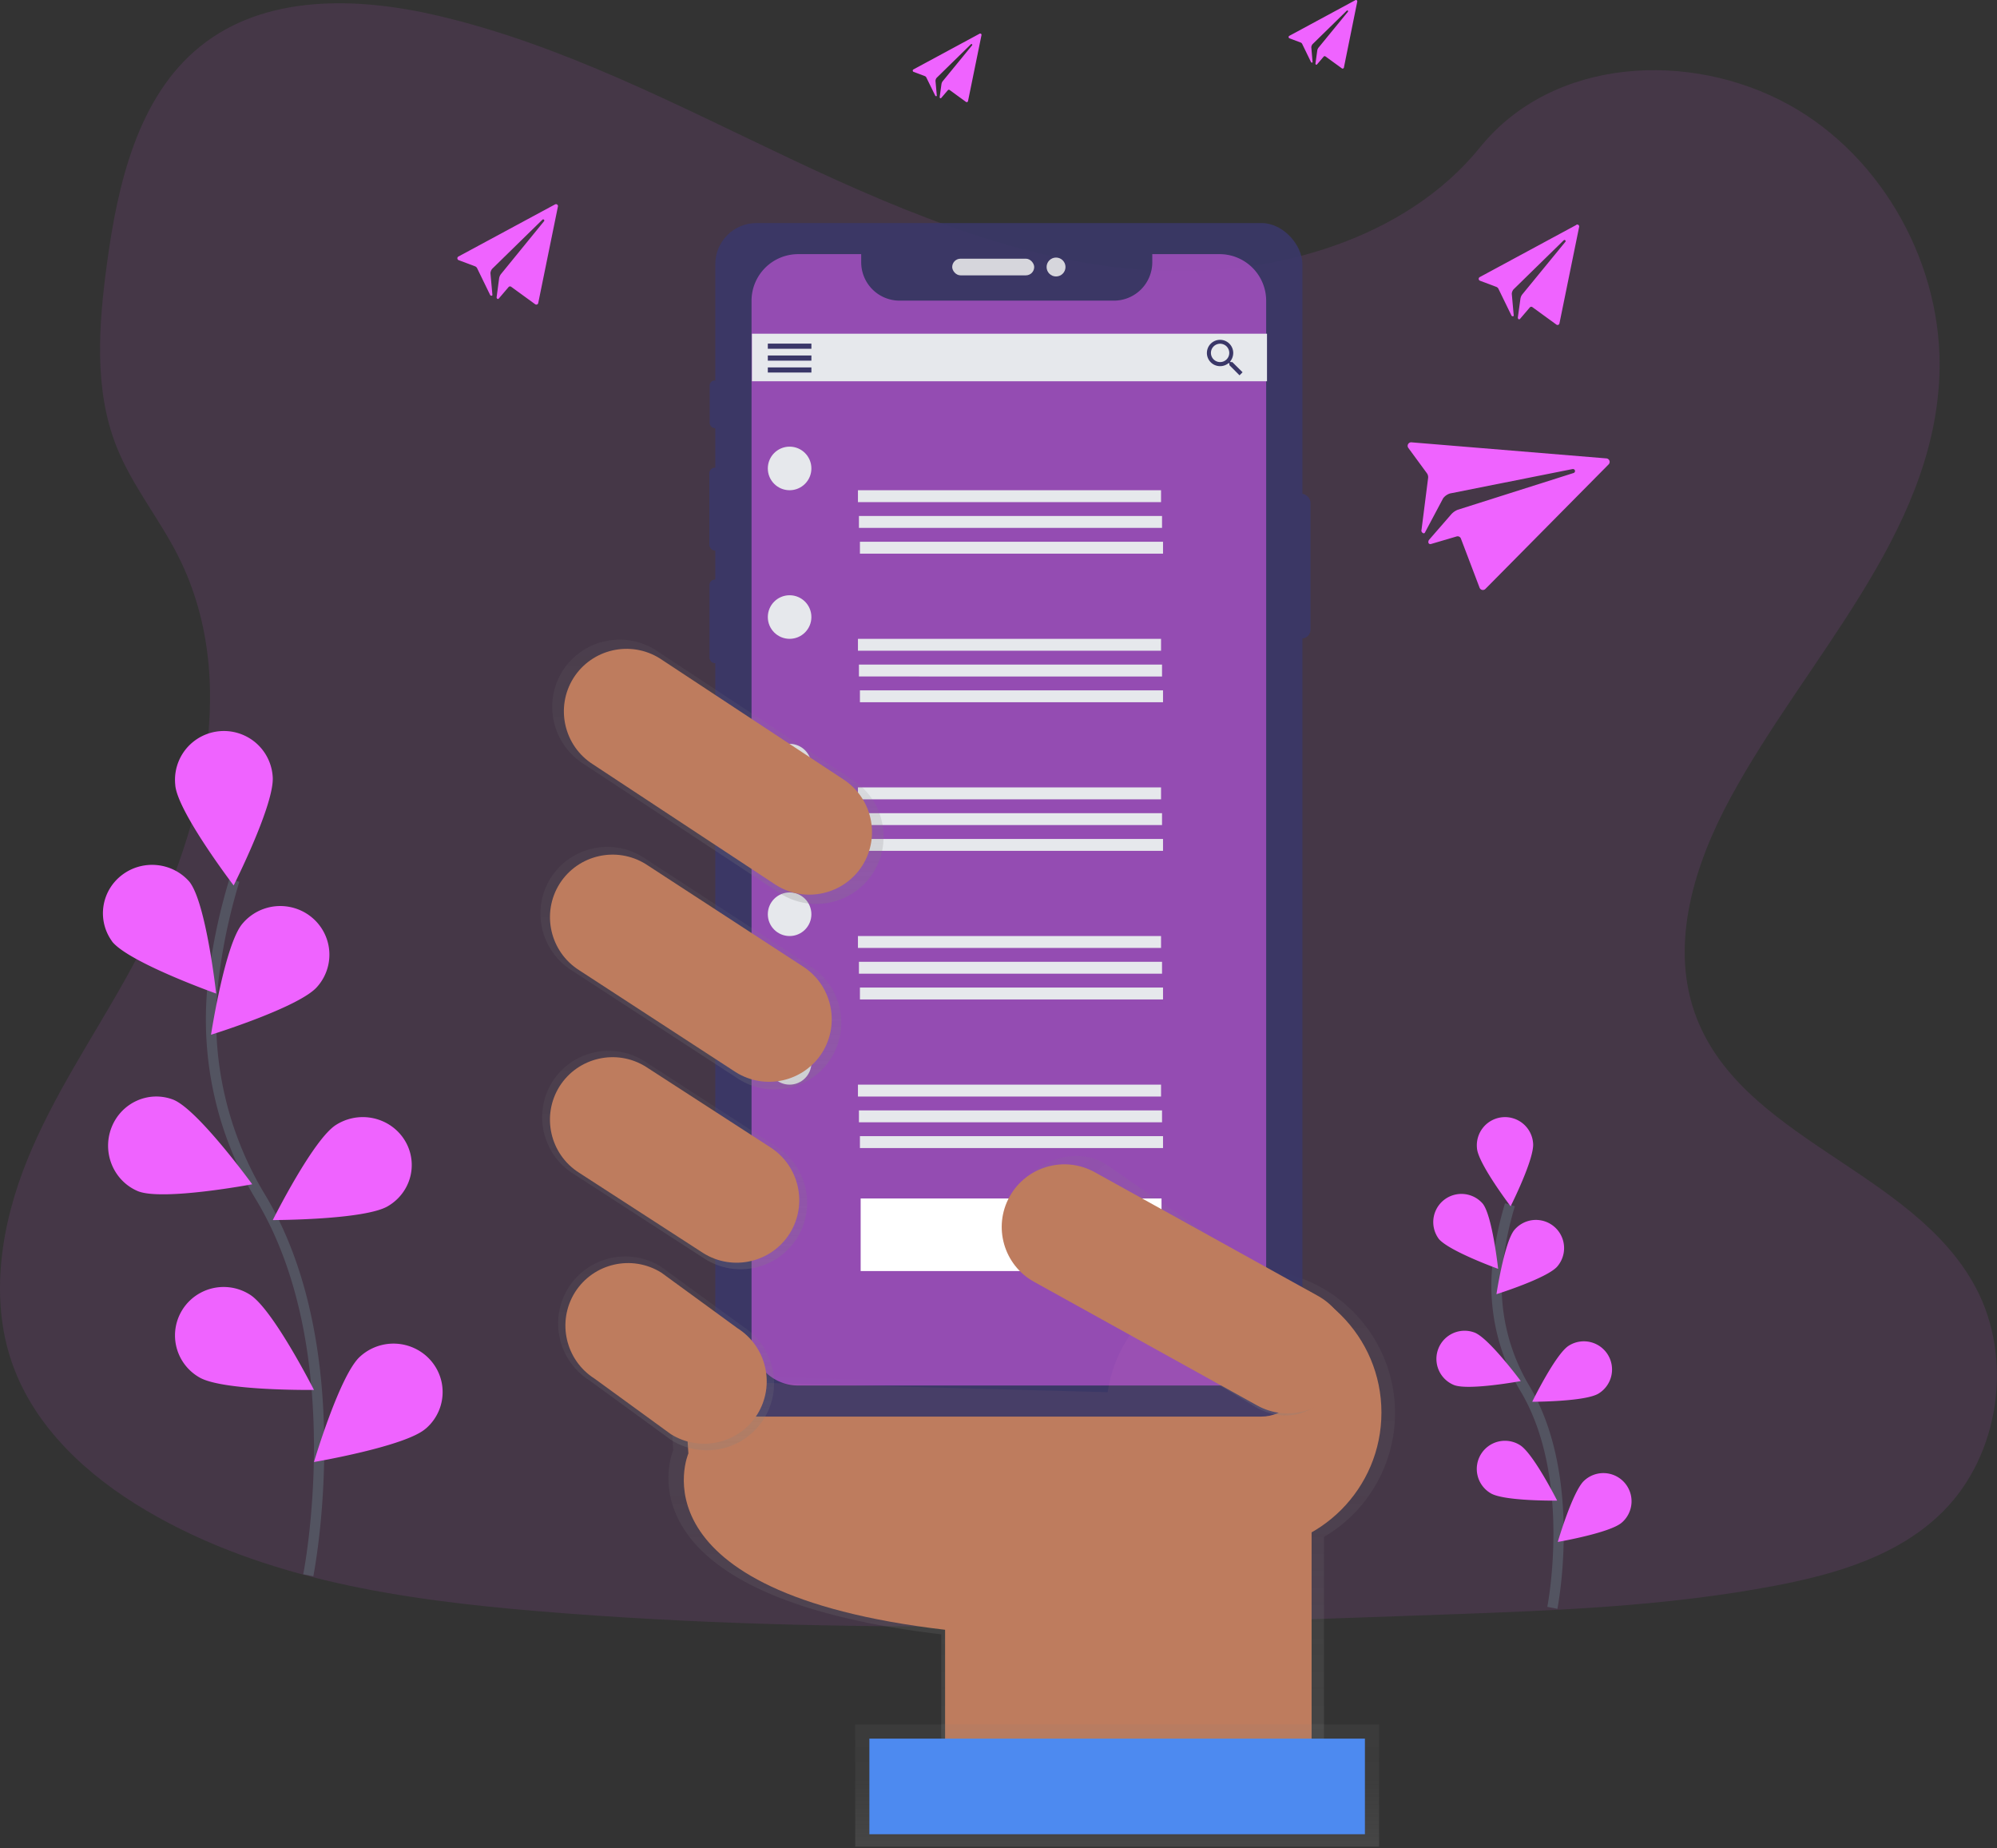 <svg xmlns="http://www.w3.org/2000/svg" width="388" height="359" viewBox="0 0 388 359">
    <rect x="0" y="0" width="388" height="359" fill="#333333" stroke="none"/>
    <defs>
        <linearGradient id="a" x1="50.004%" x2="50.004%" y1="100.017%" y2=".005%">
            <stop offset="0%" stop-color="gray" stop-opacity=".25"/>
            <stop offset="54%" stop-color="gray" stop-opacity=".12"/>
            <stop offset="100%" stop-color="gray" stop-opacity=".1"/>
        </linearGradient>
        <linearGradient id="b" x1="50.007%" x2="50.007%" y1="99.971%" y2="-.029%">
            <stop offset="0%" stop-color="gray" stop-opacity=".25"/>
            <stop offset="54%" stop-color="gray" stop-opacity=".12"/>
            <stop offset="100%" stop-color="gray" stop-opacity=".1"/>
        </linearGradient>
        <linearGradient id="c" x1="49.998%" x2="49.998%" y1="100.008%" y2="-.007%">
            <stop offset="0%" stop-color="gray" stop-opacity=".25"/>
            <stop offset="54%" stop-color="gray" stop-opacity=".12"/>
            <stop offset="100%" stop-color="gray" stop-opacity=".1"/>
        </linearGradient>
        <linearGradient id="d" x1="49.99%" x2="49.99%" y1="100.002%" y2=".006%">
            <stop offset="0%" stop-color="gray" stop-opacity=".25"/>
            <stop offset="54%" stop-color="gray" stop-opacity=".12"/>
            <stop offset="100%" stop-color="gray" stop-opacity=".1"/>
        </linearGradient>
        <linearGradient id="e" x1="50.006%" x2="50.006%" y1="100%" y2="-.01%">
            <stop offset="0%" stop-color="gray" stop-opacity=".25"/>
            <stop offset="54%" stop-color="gray" stop-opacity=".12"/>
            <stop offset="100%" stop-color="gray" stop-opacity=".1"/>
        </linearGradient>
        <linearGradient id="f" x1="49.997%" x2="49.997%" y1="100.027%" y2=".024%">
            <stop offset="0%" stop-color="gray" stop-opacity=".25"/>
            <stop offset="54%" stop-color="gray" stop-opacity=".12"/>
            <stop offset="100%" stop-color="gray" stop-opacity=".1"/>
        </linearGradient>
        <linearGradient id="g" x1="49.995%" x2="49.995%" y1="99.995%" y2="-.006%">
            <stop offset="0%" stop-color="gray" stop-opacity=".25"/>
            <stop offset="54%" stop-color="gray" stop-opacity=".12"/>
            <stop offset="100%" stop-color="gray" stop-opacity=".1"/>
        </linearGradient>
    </defs>
    <g fill="none" fill-rule="evenodd">
        <g fill="#EF63FF" fill-rule="nonzero">
            <path d="M225.431 52.622c-24.873-1.047-48.565-10.799-71.186-21.468-22.62-10.669-45.032-22.485-69.308-28.138C69.321-.62 51.463-1.132 38.882 9.032c-12.1 9.765-16.021 26.67-18.123 42.339-1.582 11.786-2.513 24.181 1.82 35.23 3.012 7.663 8.358 14.104 12.056 21.442 12.859 25.537 3.777 57.031-10.17 81.963-6.525 11.699-14.123 22.856-19.167 35.305-5.044 12.45-7.379 26.72-2.967 39.42 4.378 12.591 14.803 22.047 26.096 28.697 22.94 13.508 49.973 17.377 76.333 19.566 58.35 4.845 117.014 2.748 175.52.647 21.652-.78 43.398-1.568 64.7-5.633 11.825-2.256 24.035-5.837 32.62-14.488 10.901-10.982 13.603-29.577 6.297-43.36-12.252-23.094-46.131-28.83-54.695-53.617-4.714-13.641.127-28.842 6.977-41.492 14.696-27.146 39.33-50.96 40.627-81.984.893-21.309-10.95-42.65-29.258-52.732-19.194-10.569-45.804-9.24-59.965 8.255-14.569 18.028-40.19 24.957-62.152 24.032z" opacity=".1"/>
            <path d="M107.847 39.703L89.054 49.838a.39.39 0 0 0 .028.686l3.207 1.203a.779.779 0 0 1 .422.394l2.49 5.12c.048.226.466.285.47.055l-.381-4.23a1.52 1.52 0 0 1 .343-.856l9.745-9.528a.24.24 0 0 1 .213-.062.223.223 0 0 1 .12.343l-8.399 10.302c-.182.249-.3.539-.343.844l-.484 3.653c.04.319.292.439.49.154l1.81-2.121a.378.378 0 0 1 .532-.09l4.663 3.394a.378.378 0 0 0 .594-.23l3.825-18.744a.38.38 0 0 0-.549-.422h-.003zM306.28 43.686l-18.793 10.148a.39.39 0 0 0 .031.686l3.204 1.206c.188.07.34.212.422.394l2.493 5.117c.048.227.463.288.47.059l-.381-4.233a1.5 1.5 0 0 1 .343-.854l9.742-9.528a.234.234 0 0 1 .212-.061.223.223 0 0 1 .124.343l-8.402 10.254c-.183.25-.3.54-.343.847l-.505 3.653c.041.319.292.442.494.154l1.81-2.118a.378.378 0 0 1 .532-.089l4.663 3.39a.375.375 0 0 0 .59-.23l3.826-18.744a.38.38 0 0 0-.55-.421l.017.027zM190.312 6.554l-12.831 6.927a.267.267 0 0 0 .017.48l2.19.822c.128.049.231.145.289.268l1.717 3.496c.034.154.319.195.322.04l-.26-2.892c.016-.213.097-.417.233-.583l6.654-6.512a.158.158 0 0 1 .144-.04.151.151 0 0 1 .083.243l-5.734 7.002a1.28 1.28 0 0 0-.223.575l-.344 2.496c.028.219.196.301.344.106l1.236-1.447a.258.258 0 0 1 .343-.061l3.183 2.317a.258.258 0 0 0 .405-.158l2.613-12.798a.257.257 0 0 0-.374-.288l-.007.007zM263.335.032l-12.831 6.93a.267.267 0 0 0 .017.477l2.19.822a.518.518 0 0 1 .289.27l1.7 3.493c.034.155.319.196.322.041l-.247-2.889c.016-.214.097-.419.233-.586l6.655-6.512a.158.158 0 0 1 .144-.04.151.151 0 0 1 .082.242l-5.74 7.01a1.28 1.28 0 0 0-.224.575l-.343 2.499c.027.216.199.298.343.102l1.236-1.446a.258.258 0 0 1 .36-.062l3.187 2.317a.254.254 0 0 0 .402-.157L263.702.32a.257.257 0 0 0-.374-.288h.007zM312.134 89.047l-37.88-3.123a.687.687 0 0 0-.639 1.07l3.602 4.908c.212.286.301.645.247.997l-1.277 10.042c-.148.38.416.878.646.542l3.557-6.69a2.682 2.682 0 0 1 1.342-.94l23.795-4.736a.423.423 0 0 1 .375.113.397.397 0 0 1-.165.651l-22.5 7.14c-.51.2-.96.523-1.316.938l-4.309 4.956c-.247.518 0 .94.584.71l4.762-1.402a.687.687 0 0 1 .88.384l3.639 9.576a.686.686 0 0 0 1.109.233l23.956-24.207a.685.685 0 0 0-.408-1.162z"/>
        </g>
        <g transform="translate(20 43)">
            <path fill="url(#a)" fill-rule="nonzero" d="M251.041 231.502c.004-14.412-10.96-26.46-25.31-27.809-14.348-1.349-27.367 8.443-30.05 22.603l-85.823-2.328.943 14.744s-12.238 28.238 52.08 35.761v28.54h74.355V255.56a27.907 27.907 0 0 0 13.805-24.06z"/>
            <path fill="#BE7C5E" fill-rule="nonzero" d="M113.747 239.331s-11.718 27.04 49.876 34.255v27.343h71.21v-72.412l-122-3.308.914 14.122z"/>
            <ellipse cx="221.659" cy="231.392" fill="#BE7C5E" fill-rule="nonzero" rx="26.742" ry="26.741"/>
            <path fill="url(#b)" fill-rule="nonzero" d="M146.163 291.982h101.781v23.726H146.163z"/>
            <path fill="#4D8AF0" fill-rule="nonzero" d="M148.913 294.733h96.279v18.568h-96.279z"/>
            <path stroke="#535461" stroke-width="2" d="M281.61 269.326s4.98-25.225-5.274-42.514a38.958 38.958 0 0 1-5.374-24.049 65.52 65.52 0 0 1 2.407-11.739"/>
            <path fill="#EF63FF" fill-rule="nonzero" d="M266.966 180.09c.275 3.009 6.533 11.237 6.533 11.237s4.65-9.23 4.37-12.241a5.474 5.474 0 1 0-10.9 1l-.003.004zM259.487 197.588c1.867 2.376 11.588 5.887 11.588 5.887s-1.114-10.274-2.981-12.65a5.474 5.474 0 0 0-8.596 6.763h-.01zM262.5 226.046c2.812 1.107 12.973-.77 12.973-.77s-6.148-8.308-8.96-9.415a5.474 5.474 0 0 0-4.014 10.185zM282.543 248.5s-4.656-9.226-7.242-10.794a5.474 5.474 0 1 0-5.677 9.36c2.586 1.567 12.919 1.433 12.919 1.433zM282.574 203.008c-1.967 2.297-11.826 5.391-11.826 5.391s1.548-10.22 3.511-12.513a5.474 5.474 0 1 1 8.315 7.122zM290.596 227.693c-2.562 1.602-12.898 1.605-12.898 1.605s4.532-9.284 7.097-10.89a5.474 5.474 0 1 1 5.8 9.285zM295.104 252.76c-2.256 2.011-12.441 3.765-12.441 3.765s2.899-9.92 5.158-11.932a5.474 5.474 0 1 1 7.286 8.17l-.003-.003z"/>
            <g>
                <path stroke="#535461" stroke-width="2" d="M39.895 263s8.67-43.49-9.184-73.298a66.63 66.63 0 0 1-9.359-41.463A111.988 111.988 0 0 1 25.543 128"/>
                <path fill="#EF63FF" fill-rule="nonzero" d="M14.054 109.544c.477 5.21 11.34 19.456 11.34 19.456s8.069-15.98 7.585-21.194a9.478 9.478 0 0 0-5.44-7.908 9.521 9.521 0 0 0-9.573.877 9.468 9.468 0 0 0-3.906 8.763l-.006.006zM1.78 139.89C5.038 143.972 22 150 22 150s-1.944-17.644-5.202-21.724c-3.333-3.82-9.132-4.376-13.152-1.263-4.02 3.113-4.835 8.79-1.848 12.878H1.78zM6.799 188.39C11.612 190.322 29 187.046 29 187.046s-10.52-14.5-15.334-16.433c-4.789-1.836-10.136.587-12.012 5.442C-.22 180.909 2.07 186.4 6.8 188.39zM41 226.995s-8.042-15.855-12.508-18.55a9.497 9.497 0 0 0-9.54-.31 9.402 9.402 0 0 0-4.95 8.121 9.398 9.398 0 0 0 4.684 8.275C23.152 227.226 41 226.995 41 226.995zM41.615 148.695C38.186 152.66 21 158 21 158s2.697-17.636 6.12-21.594a9.596 9.596 0 0 1 9.044-3.253c3.387.61 6.18 2.977 7.308 6.196a9.375 9.375 0 0 1-1.857 9.346zM55.417 191.27C50.964 193.993 33 194 33 194s7.877-15.787 12.335-18.518a9.695 9.695 0 0 1 9.58-.412c3.035 1.562 4.977 4.602 5.08 7.956.105 3.355-1.645 6.504-4.578 8.243zM62.693 234.526C58.76 237.985 41 241 41 241s5.055-17.058 8.994-20.516a9.645 9.645 0 0 1 9.407-2.024c3.277 1.049 5.726 3.757 6.41 7.086a9.337 9.337 0 0 1-3.112 8.986l-.006-.006z"/>
            </g>
            <g fill-rule="nonzero" transform="translate(117.647)">
                <g opacity=".9">
                    <rect width="3.408" height="28.103" x="113.565" y="52.922" fill="#3A3768" rx="1.704"/>
                    <rect width="1.912" height="9.253" x=".241" y="30.905" fill="#3A3768" rx=".956"/>
                    <rect width="2.156" height="16.106" x=".172" y="47.844" fill="#3A3768" rx="1.078"/>
                    <rect width="2.053" height="16.244" x=".206" y="69.582" fill="#3A3768" rx="1.026"/>
                    <rect width="114.08" height="231.849" x="1.324" y=".327" fill="#3A3768" rx="8"/>
                    <rect width="15.931" height="3.236" x="47.359" y="7.252" fill="#E6E8EC" rx="1.618"/>
                    <ellipse cx="67.533" cy="8.868" fill="#E6E8EC" rx="1.836" ry="1.836"/>
                </g>
                <path fill="#EF63FF" d="M99.298 6.368H86.232v1.575a7.458 7.458 0 0 1-7.462 7.458H37.136a7.462 7.462 0 0 1-7.461-7.458V6.368H17.43a9.06 9.06 0 0 0-9.06 9.06v201.65a9.06 9.06 0 0 0 9.06 9.06h81.868a9.06 9.06 0 0 0 9.06-9.06V15.427a9.06 9.06 0 0 0-9.06-9.06z" opacity=".5"/>
                <path fill="#E6E8EC" d="M8.452 21.824H108.52v9.236H8.452z"/>
                <path fill="#3A3768" d="M11.533 23.746h8.469v1h-8.469zM11.533 26.057h8.469v1h-8.469zM11.533 28.368h8.469v1h-8.469zM101.78 27.333h-.312l-.12-.096a2.634 2.634 0 0 0 .612-1.685 2.558 2.558 0 1 0-2.545 2.575 2.64 2.64 0 0 0 1.678-.615l.117.1v.316l1.974 1.98.591-.595-1.994-1.98zm-2.365 0a1.781 1.781 0 1 1 1.774-1.781 1.771 1.771 0 0 1-1.774 1.78z"/>
                <ellipse cx="15.766" cy="47.995" fill="#E6E8EC" rx="4.233" ry="4.233"/>
                <path fill="#E6E8EC" d="M29.045 52.228h58.888v2.311H29.045zM29.238 57.231h58.888v2.311H29.238zM29.43 62.237h58.888v2.311H29.43z"/>
                <ellipse cx="15.766" cy="76.861" fill="#E6E8EC" rx="4.233" ry="4.233"/>
                <path fill="#E6E8EC" d="M29.045 81.094h58.888v2.311H29.045zM29.238 86.097h58.888v2.311H29.238zM29.43 91.1h58.888v2.311H29.43z"/>
                <ellipse cx="15.766" cy="105.728" fill="#E6E8EC" rx="4.233" ry="4.233"/>
                <path fill="#E6E8EC" d="M29.045 109.96h58.888v2.311H29.045zM29.238 114.963h58.888v2.311H29.238zM29.43 119.967h58.888v2.311H29.43z"/>
                <ellipse cx="15.766" cy="134.594" fill="#E6E8EC" rx="4.233" ry="4.233"/>
                <path fill="#E6E8EC" d="M29.045 138.827h58.888v2.311H29.045zM29.238 143.83h58.888v2.311H29.238zM29.43 148.833h58.888v2.311H29.43z"/>
                <ellipse cx="15.766" cy="163.46" fill="#E6E8EC" rx="4.233" ry="4.233"/>
                <path fill="#E6E8EC" d="M29.045 167.693h58.888v2.311H29.045zM29.238 172.696h58.888v2.311H29.238zM29.43 177.699h58.888v2.311H29.43z"/>
            </g>
            <g fill-rule="nonzero">
                <path fill="url(#c)" d="M64.68 45.24c-3.865 6.1-11.93 7.933-18.052 4.103L8.395 24.149C2.295 20.283.463 12.218 4.293 6.096 8.157.006 16.213-1.826 22.33 1.994l38.233 25.194c6.104 3.861 7.944 11.927 4.116 18.053z" transform="translate(85 81.249)"/>
                <path fill="#BE7C5E" d="M147.562 125.114c-3.593 5.67-11.09 7.373-16.78 3.813L95.23 105.49c-5.67-3.592-7.373-11.09-3.813-16.78 3.592-5.669 11.09-7.373 16.78-3.813l35.544 23.423c5.68 3.591 7.388 11.1 3.82 16.794z"/>
                <path fill="url(#d)" d="M49.84 116.274c-3.819 6.026-11.788 7.838-17.836 4.054L6.363 103.737C.336 99.918-1.476 91.949 2.308 85.9c3.819-6.027 11.788-7.838 17.836-4.054l25.641 16.59c6.027 3.82 7.839 11.788 4.054 17.837z" transform="translate(85 81.249)"/>
                <path fill="url(#e)" d="M43.402 151.391c-3.852 6.082-11.893 7.91-17.997 4.092L9.523 143.902c-6.083-3.852-7.91-11.894-4.092-17.997 3.852-6.082 11.894-7.91 17.997-4.092l15.883 11.584c6.08 3.853 7.908 11.891 4.091 17.994z" transform="translate(85 81.249)"/>
                <path fill="#BE7C5E" d="M127.12 231.777c-3.593 5.67-11.09 7.373-16.78 3.813l-14.813-10.783c-5.67-3.593-7.374-11.09-3.814-16.78 3.593-5.67 11.09-7.373 16.78-3.813l14.81 10.804c5.658 3.59 7.362 11.072 3.817 16.759zM133.43 196.611c-3.593 5.67-11.09 7.373-16.78 3.813l-24.125-15.61c-5.67-3.593-7.373-11.09-3.814-16.78 3.593-5.67 11.09-7.374 16.78-3.814l24.125 15.611c5.67 3.593 7.373 11.09 3.814 16.78z"/>
                <path fill="url(#f)" d="M56.469 81.32c-3.837 6.054-11.842 7.873-17.918 4.072L6.056 64.235c-6.053-3.837-7.872-11.842-4.07-17.918 3.836-6.053 11.841-7.872 17.917-4.071l32.495 21.157c6.053 3.837 7.872 11.842 4.07 17.918z" transform="translate(85 81.249)"/>
                <path fill="#BE7C5E" d="M139.743 161.47c-3.593 5.669-11.09 7.373-16.78 3.813l-30.435-19.816c-5.67-3.593-7.373-11.09-3.813-16.78 3.593-5.67 11.09-7.374 16.78-3.814l30.431 19.816c5.67 3.592 7.376 11.09 3.817 16.78z"/>
            </g>
            <path fill="url(#g)" fill-rule="nonzero" d="M218.058 242.479c-6.924 1.327-11.676-2.416-13.277-8.151l-15.909-48.959c-1.583-5.758 2.74-11.495 9.679-12.842 6.947-1.311 13.869 2.272 15.494 8.022l12.983 50.222c1.601 5.738-2.05 10.38-8.97 11.708z" transform="rotate(-41 207.973 207.502)"/>
            <path fill="#FFF" fill-rule="nonzero" d="M147.218 189.806h58.455v14.098h-58.455z"/>
            <path fill="#BE7C5E" fill-rule="nonzero" d="M176.154 189.447c3.257-5.878 10.664-8.004 16.542-4.746l43.377 24.034c5.879 3.257 8.004 10.663 4.747 16.542-3.258 5.879-10.664 8.004-16.542 4.747L180.9 205.989c-5.879-3.257-8.004-10.663-4.747-16.542z"/>
        </g>
    </g>
</svg>
